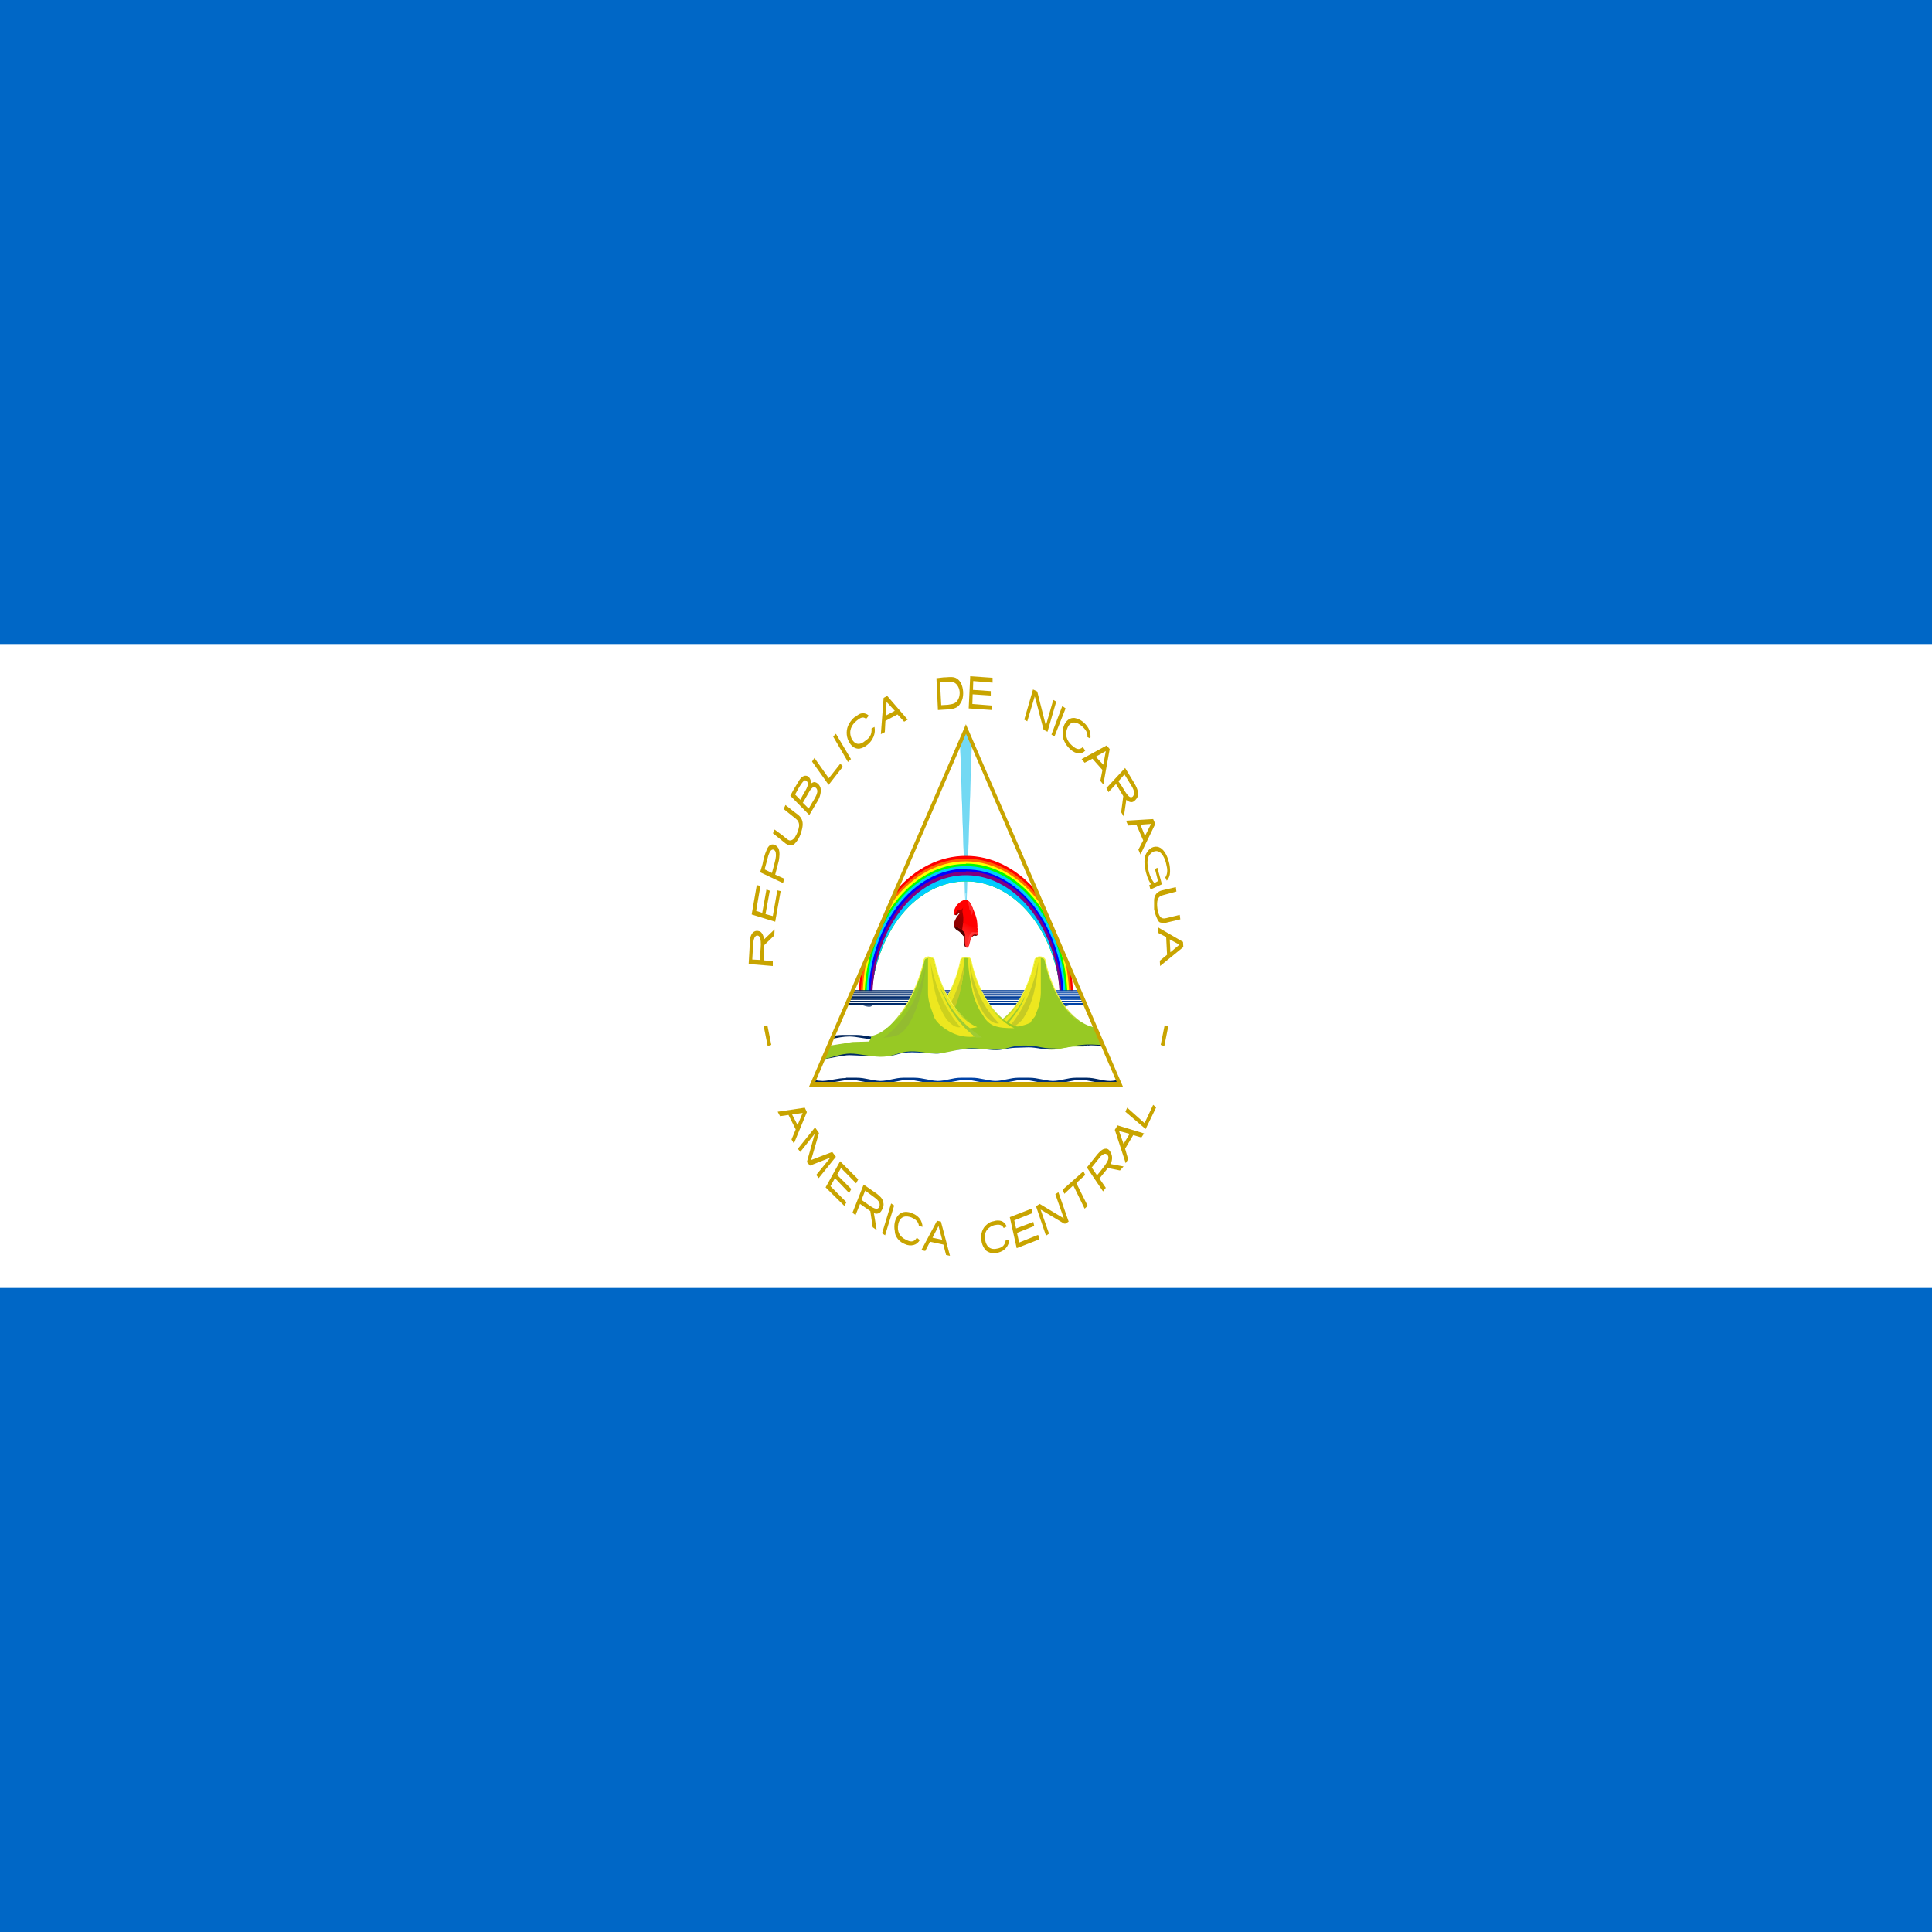 <svg width="45" height="45" viewBox="0 0 45 45" fill="none" xmlns="http://www.w3.org/2000/svg">
<rect x="0" y="0" width="45" height="45" fill="#333333" stroke="none"/>
<g clip-path="url(#clip0_45_18335)">
<path d="M0 0H45V45H0V0Z" fill="#0067C6"/>
<path d="M0 15H45V30H0V15Z" fill="white"/>
<path d="M17.438 22.453L18 22.5V22.387L17.789 22.369L17.803 22.012L18.035 21.788L18.042 21.647L17.796 21.881C17.789 21.806 17.754 21.722 17.698 21.694C17.641 21.675 17.585 21.675 17.536 21.722C17.48 21.778 17.466 21.872 17.466 21.956L17.438 22.453ZM17.522 22.35L17.543 21.975C17.55 21.919 17.557 21.844 17.599 21.806C17.608 21.798 17.618 21.793 17.629 21.791C17.64 21.789 17.65 21.791 17.661 21.795C17.671 21.8 17.68 21.807 17.688 21.817C17.695 21.827 17.701 21.84 17.705 21.853C17.733 21.947 17.719 22.05 17.712 22.153L17.705 22.359L17.522 22.35ZM17.508 21.3L18.056 21.469L18.183 20.756C18.157 20.75 18.131 20.744 18.105 20.738L18 21.337L17.831 21.291L17.93 20.747L17.852 20.719L17.754 21.262L17.613 21.216L17.712 20.634L17.627 20.616L17.508 21.3ZM17.705 20.316L18.239 20.569L18.267 20.466L18.056 20.372L18.141 20.044C18.155 19.95 18.169 19.856 18.134 19.762C18.117 19.733 18.096 19.71 18.072 19.694C18.047 19.677 18.02 19.669 17.993 19.669C17.923 19.669 17.881 19.734 17.852 19.809C17.81 19.903 17.782 20.016 17.761 20.128L17.705 20.316ZM17.81 20.25L17.895 19.931C17.916 19.875 17.937 19.809 17.986 19.791C17.996 19.788 18.006 19.788 18.015 19.791C18.025 19.794 18.034 19.799 18.042 19.807C18.05 19.815 18.057 19.826 18.062 19.837C18.067 19.849 18.07 19.862 18.07 19.875C18.084 19.969 18.049 20.062 18.028 20.156L17.979 20.334L17.81 20.25ZM18 19.406L18.302 19.65C18.359 19.688 18.429 19.706 18.492 19.669C18.568 19.6 18.627 19.502 18.661 19.387C18.689 19.294 18.717 19.181 18.675 19.087C18.633 18.994 18.555 18.956 18.485 18.9L18.295 18.75L18.253 18.844L18.534 19.069C18.584 19.106 18.619 19.163 18.612 19.247C18.598 19.333 18.569 19.413 18.527 19.481C18.499 19.538 18.443 19.584 18.387 19.575C18.331 19.556 18.281 19.5 18.232 19.462L18.042 19.322L18 19.416V19.406ZM18.408 18.534L18.851 18.984L19.062 18.628C19.104 18.544 19.132 18.441 19.111 18.347C19.098 18.311 19.078 18.28 19.053 18.257C19.029 18.234 19 18.22 18.97 18.216C18.935 18.216 18.9 18.244 18.886 18.253C18.9 18.169 18.851 18.094 18.802 18.075C18.731 18.047 18.661 18.103 18.619 18.169L18.478 18.403L18.408 18.534ZM18.52 18.506C18.57 18.413 18.619 18.319 18.675 18.244C18.703 18.206 18.745 18.15 18.78 18.188C18.816 18.206 18.83 18.272 18.809 18.309C18.78 18.394 18.738 18.45 18.696 18.525L18.64 18.628L18.52 18.506ZM18.703 18.694L18.865 18.413C18.893 18.375 18.935 18.319 18.977 18.337C19.02 18.347 19.048 18.403 19.034 18.459C19.012 18.553 18.956 18.628 18.907 18.712L18.837 18.834L18.696 18.694H18.703ZM18.914 17.738L19.301 18.281L19.631 17.859L19.575 17.784L19.308 18.122H19.301L18.97 17.653L18.914 17.738ZM19.406 17.156L19.751 17.747L19.821 17.681L19.47 17.091L19.406 17.156ZM19.913 16.697C19.858 16.74 19.81 16.797 19.772 16.866C19.74 16.922 19.722 16.99 19.721 17.061C19.72 17.132 19.735 17.201 19.765 17.259C19.792 17.319 19.831 17.368 19.877 17.4C19.921 17.43 19.969 17.443 20.018 17.438C20.086 17.426 20.151 17.393 20.208 17.344C20.266 17.299 20.315 17.234 20.348 17.156C20.377 17.081 20.384 17.006 20.369 16.931L20.299 16.969C20.313 17.119 20.243 17.194 20.159 17.25C20.032 17.363 19.913 17.353 19.835 17.203C19.758 17.025 19.835 16.884 19.948 16.791C20.025 16.725 20.102 16.678 20.173 16.744L20.236 16.669C20.195 16.63 20.146 16.61 20.095 16.613C20.032 16.613 19.976 16.65 19.913 16.706V16.697ZM20.581 16.256L20.517 17.1L20.609 17.053L20.623 16.791L20.904 16.641L21.059 16.809L21.143 16.762L20.665 16.209L20.581 16.256ZM20.651 16.35L20.841 16.556L20.63 16.669L20.651 16.341V16.35ZM21.811 15.787L21.846 16.538L22.148 16.519C22.233 16.5 22.317 16.481 22.366 16.387C22.437 16.294 22.451 16.134 22.416 16.003C22.402 15.946 22.378 15.895 22.344 15.855C22.311 15.816 22.27 15.789 22.226 15.778C22.141 15.759 22.057 15.778 21.973 15.778L21.811 15.797V15.787ZM21.895 15.891L22.141 15.881C22.186 15.879 22.231 15.895 22.268 15.928C22.324 15.984 22.359 16.069 22.352 16.163C22.349 16.215 22.334 16.265 22.309 16.305C22.284 16.345 22.25 16.374 22.212 16.387C22.169 16.406 22.12 16.406 22.078 16.416L21.923 16.425L21.895 15.891ZM22.598 15.75L22.563 16.5L23.112 16.538V16.434L22.648 16.397L22.655 16.172L23.077 16.2V16.097L22.662 16.069L22.669 15.863L23.119 15.9V15.787L22.591 15.75H22.598ZM24.061 16.059L23.857 16.762L23.927 16.8L24.096 16.238V16.219L24.11 16.247L24.307 16.997L24.398 17.044L24.602 16.341L24.532 16.303L24.37 16.866L24.363 16.884L24.349 16.856L24.159 16.106L24.061 16.059ZM24.82 16.5L24.56 17.156L24.49 17.109L24.743 16.444L24.82 16.5ZM25.242 16.828C25.191 16.782 25.134 16.751 25.073 16.734C25.021 16.715 24.966 16.718 24.916 16.743C24.865 16.768 24.822 16.815 24.792 16.875C24.765 16.934 24.75 17.002 24.75 17.072C24.75 17.137 24.757 17.203 24.792 17.269C24.82 17.334 24.863 17.391 24.933 17.456C24.989 17.508 25.055 17.54 25.123 17.55C25.178 17.552 25.233 17.529 25.277 17.484L25.221 17.4C25.123 17.494 25.045 17.428 24.968 17.363C24.841 17.25 24.792 17.1 24.869 16.941C24.954 16.772 25.087 16.819 25.2 16.913C25.27 16.978 25.341 17.053 25.327 17.166L25.397 17.203C25.405 17.139 25.398 17.073 25.376 17.016C25.348 16.941 25.305 16.884 25.242 16.828ZM25.777 17.363L25.193 17.681L25.263 17.766L25.446 17.672L25.678 17.934L25.629 18.188L25.699 18.272L25.847 17.447L25.777 17.363ZM25.756 17.494L25.699 17.812L25.523 17.625L25.756 17.494ZM26.206 17.887L25.77 18.356L25.819 18.45L25.994 18.262L26.163 18.544L26.114 18.919L26.177 19.022L26.234 18.628C26.283 18.675 26.353 18.703 26.409 18.666C26.459 18.628 26.508 18.572 26.508 18.497C26.508 18.394 26.459 18.309 26.416 18.234L26.206 17.887ZM26.191 18.038L26.374 18.337C26.402 18.394 26.438 18.469 26.402 18.525C26.381 18.581 26.325 18.581 26.29 18.544C26.22 18.478 26.177 18.384 26.121 18.3L26.051 18.197L26.191 18.038ZM26.859 19.078L26.227 19.116L26.276 19.228L26.473 19.219L26.627 19.575L26.515 19.791L26.564 19.903L26.909 19.191L26.859 19.078ZM26.81 19.191L26.669 19.472L26.564 19.209L26.81 19.191ZM27.225 20.072C27.19 19.95 27.134 19.819 27.035 19.753C26.982 19.72 26.922 19.712 26.865 19.729C26.808 19.746 26.756 19.787 26.719 19.847C26.648 19.941 26.648 20.081 26.669 20.212C26.691 20.353 26.74 20.494 26.81 20.597L26.768 20.616L26.796 20.719L27.063 20.597L26.958 20.212L26.902 20.241L26.972 20.522L26.887 20.569C26.811 20.474 26.759 20.349 26.74 20.212C26.719 20.109 26.719 19.988 26.775 19.913C26.845 19.819 26.958 19.791 27.035 19.866C27.113 19.941 27.155 20.062 27.176 20.184C27.197 20.269 27.19 20.363 27.148 20.428C27.134 20.428 27.148 20.456 27.155 20.466L27.176 20.512C27.2 20.488 27.219 20.457 27.232 20.421C27.246 20.386 27.253 20.346 27.253 20.306C27.255 20.227 27.245 20.147 27.225 20.072ZM27.387 20.663L27.07 20.738C27.022 20.747 26.976 20.773 26.937 20.812C26.906 20.849 26.886 20.899 26.881 20.953V21.178C26.902 21.272 26.923 21.337 26.951 21.394C26.972 21.45 27 21.488 27.035 21.488C27.081 21.503 27.13 21.503 27.176 21.488L27.492 21.413L27.478 21.309L27.169 21.384C27.028 21.422 26.986 21.328 26.958 21.159C26.937 20.991 26.958 20.878 27.091 20.85L27.401 20.766L27.387 20.663ZM27.555 21.938L26.972 21.6L26.979 21.731L27.162 21.825L27.183 22.238L27.014 22.378L27.021 22.5L27.562 22.059L27.555 21.938ZM27.471 22.003L27.26 22.181L27.246 21.881L27.471 22.003ZM17.873 23.878L17.789 23.906L17.881 24.366L17.965 24.337L17.873 23.878ZM27.127 23.878L27.211 23.906L27.119 24.366L27.035 24.337L27.127 23.878ZM18.745 25.8L18.113 25.894L18.169 25.997L18.366 25.969L18.534 26.306L18.436 26.541L18.492 26.634L18.794 25.903L18.745 25.8ZM18.696 25.922L18.577 26.203L18.45 25.959L18.696 25.922ZM18.984 26.259L18.584 26.756L18.64 26.831L18.977 26.409L18.794 27.066L18.865 27.15L19.343 26.962L19.012 27.366L19.069 27.441L19.47 26.944L19.385 26.831L18.893 27.019L19.076 26.391L18.984 26.259ZM19.568 27.047L19.23 27.656L19.666 28.087L19.716 28.003L19.343 27.628L19.448 27.441L19.779 27.788L19.828 27.694L19.498 27.366L19.589 27.206L19.941 27.562L19.99 27.469L19.568 27.047ZM20.116 27.591L19.856 28.247L19.927 28.303L20.032 28.041L20.271 28.209L20.327 28.584L20.419 28.65L20.355 28.256C20.419 28.284 20.496 28.266 20.531 28.2C20.566 28.144 20.595 28.078 20.573 28.003C20.559 27.909 20.482 27.853 20.426 27.806L20.116 27.591ZM20.152 27.731L20.405 27.919C20.447 27.956 20.496 28.003 20.489 28.069C20.489 28.134 20.44 28.163 20.398 28.153C20.313 28.134 20.243 28.069 20.173 28.022L20.067 27.947L20.152 27.731ZM20.756 28.031L20.545 28.725L20.616 28.772L20.827 28.078L20.756 28.031ZM21.262 28.266C21.204 28.237 21.142 28.224 21.08 28.228C21.026 28.229 20.973 28.254 20.93 28.297C20.887 28.341 20.856 28.402 20.841 28.472C20.828 28.536 20.828 28.604 20.841 28.669C20.841 28.744 20.869 28.8 20.911 28.856C20.959 28.914 21.017 28.955 21.08 28.978C21.145 29.009 21.216 29.016 21.284 28.997C21.339 28.983 21.389 28.943 21.424 28.884L21.354 28.828C21.284 28.95 21.192 28.922 21.101 28.875C20.96 28.809 20.883 28.688 20.925 28.5C20.974 28.312 21.115 28.312 21.234 28.359C21.319 28.397 21.396 28.453 21.403 28.556L21.488 28.575C21.484 28.505 21.461 28.438 21.424 28.387C21.379 28.33 21.323 28.288 21.262 28.266ZM21.825 28.434L21.459 29.119L21.551 29.137L21.663 28.922L21.973 28.988L22.036 29.231L22.127 29.25L21.916 28.453L21.825 28.434ZM21.86 28.556L21.945 28.875L21.72 28.828L21.86 28.556ZM23.147 28.444C23.077 28.453 23.027 28.481 22.978 28.528C22.932 28.564 22.895 28.619 22.873 28.685C22.852 28.751 22.847 28.824 22.859 28.894C22.866 28.959 22.887 29.016 22.929 29.081C22.957 29.128 22.999 29.156 23.055 29.175C23.105 29.194 23.175 29.194 23.252 29.175C23.323 29.156 23.393 29.119 23.435 29.062C23.476 29.014 23.504 28.948 23.512 28.875H23.428C23.407 29.025 23.323 29.062 23.231 29.081C23.084 29.119 22.971 29.053 22.943 28.866C22.915 28.669 23.034 28.575 23.154 28.538C23.245 28.519 23.33 28.509 23.379 28.603L23.449 28.566C23.423 28.51 23.383 28.467 23.337 28.444C23.274 28.422 23.209 28.422 23.147 28.444ZM23.52 28.35L23.681 29.072L24.209 28.866L24.18 28.762L23.738 28.941L23.688 28.716L24.089 28.556L24.068 28.462L23.667 28.613L23.625 28.425L24.047 28.256L24.026 28.153L23.52 28.35ZM24.131 28.097L24.363 28.781L24.434 28.734L24.237 28.172L24.785 28.5H24.82L24.891 28.453L24.652 27.769L24.581 27.816L24.778 28.378L24.216 28.041L24.131 28.097ZM24.75 27.712L24.792 27.806L24.989 27.619H25.003L25.263 28.153L25.334 28.087L25.073 27.562V27.553L25.277 27.366L25.235 27.281L24.75 27.712ZM25.312 27.188L25.692 27.75L25.756 27.666L25.608 27.45L25.805 27.206L26.086 27.262L26.17 27.169L25.868 27.113C25.903 27.047 25.917 26.944 25.882 26.869C25.854 26.803 25.812 26.747 25.748 26.756C25.678 26.756 25.608 26.831 25.559 26.887L25.312 27.197V27.188ZM25.425 27.197L25.636 26.934C25.678 26.897 25.734 26.85 25.777 26.887C25.826 26.916 25.826 26.991 25.798 27.038C25.756 27.131 25.692 27.197 25.629 27.281L25.552 27.375L25.425 27.188V27.197ZM25.966 26.316L26.22 27.094L26.276 27L26.206 26.756L26.395 26.438L26.585 26.494L26.648 26.4L26.03 26.212L25.966 26.316ZM26.065 26.344L26.311 26.409L26.17 26.644L26.065 26.344ZM26.212 25.894L26.684 26.297L26.93 25.791L26.859 25.734L26.669 26.137L26.663 26.156H26.655L26.255 25.8L26.212 25.894Z" fill="#C8A400"/>
<path d="M22.5 16.98L20.728 21.067L19.861 23.07H25.138L24.311 21.165L22.5 16.98Z" fill="white"/>
<path opacity="0.6" d="M22.498 16.98L22.363 17.279L22.498 21.404L22.633 17.279L22.498 16.98Z" fill="#17C0EB"/>
<path opacity="0.6" fill-rule="evenodd" clip-rule="evenodd" d="M22.499 16.973L22.637 17.279L22.502 21.405H22.496L22.361 17.279L22.499 16.973ZM22.367 17.281L22.499 21.319L22.631 17.281L22.499 16.987L22.367 17.281Z" fill="#17C0EB"/>
<path d="M22.498 20.812H22.492L22.498 21.038L22.503 20.812H22.498Z" fill="white"/>
<path d="M22.5 19.935C21.9 19.934 21.321 20.221 20.868 20.745L20.047 22.65C20.017 22.855 20.003 23.063 20.002 23.272H20.283C20.312 22.515 20.558 21.802 20.97 21.279C21.381 20.757 21.928 20.466 22.497 20.466C23.065 20.466 23.612 20.757 24.024 21.279C24.436 21.802 24.681 22.515 24.71 23.272H24.991C24.993 23.063 24.98 22.855 24.952 22.65L24.131 20.745C23.678 20.222 23.099 19.934 22.5 19.935Z" fill="#FF0000"/>
<path d="M22.499 20.002C21.864 20 21.252 20.328 20.795 20.917L20.12 22.485C20.072 22.74 20.048 23.002 20.047 23.265H20.289C20.329 22.519 20.579 21.822 20.989 21.312C21.399 20.803 21.939 20.52 22.499 20.52C23.06 20.52 23.599 20.803 24.01 21.312C24.42 21.822 24.67 22.519 24.71 23.265H24.952C24.951 22.999 24.927 22.735 24.879 22.477L24.204 20.917C23.746 20.328 23.135 20 22.499 20.002Z" fill="#FF6600"/>
<path d="M22.498 20.062C22.158 20.061 21.822 20.156 21.512 20.341C21.201 20.526 20.924 20.797 20.698 21.135L20.208 22.26C20.13 22.587 20.093 22.929 20.096 23.273H20.282C20.31 22.515 20.556 21.802 20.968 21.28C21.38 20.758 21.927 20.466 22.495 20.466C23.063 20.466 23.61 20.758 24.022 21.28C24.434 21.802 24.68 22.515 24.708 23.273H24.905C24.905 22.92 24.86 22.582 24.787 22.267L24.292 21.135C24.067 20.797 23.791 20.527 23.481 20.342C23.172 20.157 22.837 20.062 22.498 20.062Z" fill="#FFFF00"/>
<path d="M22.499 20.123C22.111 20.122 21.729 20.25 21.387 20.493C21.044 20.736 20.752 21.088 20.536 21.518L20.379 21.885C20.219 22.317 20.136 22.792 20.137 23.273H20.289C20.328 22.527 20.579 21.83 20.989 21.32C21.399 20.811 21.939 20.528 22.499 20.528C23.06 20.528 23.599 20.811 24.009 21.32C24.42 21.83 24.67 22.527 24.71 23.273H24.862C24.862 22.792 24.779 22.317 24.62 21.885L24.462 21.51C24.246 21.081 23.954 20.729 23.612 20.485C23.269 20.242 22.887 20.115 22.499 20.115V20.123Z" fill="#00FF00"/>
<path d="M22.499 20.175C22.194 20.175 21.892 20.255 21.611 20.411C21.329 20.567 21.074 20.795 20.858 21.082C20.643 21.37 20.473 21.712 20.356 22.087C20.24 22.463 20.181 22.866 20.182 23.272H20.288C20.328 22.527 20.579 21.829 20.989 21.32C21.399 20.811 21.939 20.528 22.499 20.528C23.06 20.528 23.599 20.811 24.009 21.32C24.42 21.829 24.67 22.527 24.71 23.272H24.817C24.817 22.866 24.758 22.463 24.642 22.087C24.526 21.712 24.355 21.37 24.14 21.082C23.925 20.795 23.669 20.567 23.387 20.411C23.106 20.255 22.804 20.175 22.499 20.175Z" fill="#00CCFF"/>
<path d="M22.499 20.235C21.896 20.235 21.318 20.555 20.892 21.123C20.466 21.691 20.227 22.462 20.227 23.265H20.305C20.305 22.49 20.536 21.746 20.948 21.197C21.359 20.648 21.917 20.34 22.499 20.34C23.081 20.34 23.639 20.648 24.05 21.197C24.462 21.746 24.693 22.49 24.693 23.265H24.772C24.769 22.464 24.528 21.698 24.102 21.133C23.676 20.567 23.1 20.25 22.499 20.25V20.235Z" fill="#0000FF"/>
<path d="M22.499 20.302C22.203 20.302 21.911 20.381 21.638 20.533C21.365 20.686 21.117 20.909 20.91 21.191C20.703 21.472 20.54 21.806 20.43 22.172C20.32 22.539 20.267 22.93 20.272 23.325H20.317V23.265C20.323 22.493 20.558 21.756 20.972 21.216C21.386 20.676 21.943 20.377 22.522 20.385C23.101 20.393 23.653 20.707 24.058 21.259C24.464 21.81 24.688 22.553 24.682 23.325H24.727V23.265C24.727 22.875 24.669 22.489 24.557 22.128C24.445 21.768 24.281 21.441 24.074 21.165C23.868 20.889 23.622 20.67 23.352 20.521C23.081 20.372 22.792 20.295 22.499 20.295V20.302Z" fill="#800080"/>
<path d="M22.522 21.608C22.483 21.608 22.455 21.57 22.421 21.562C22.404 21.582 22.392 21.607 22.385 21.634C22.378 21.662 22.377 21.692 22.381 21.72C22.398 21.727 22.398 21.75 22.432 21.788C22.466 21.825 22.46 21.84 22.455 21.938C22.455 21.968 22.46 22.05 22.488 22.058C22.517 22.065 22.545 22.035 22.55 21.968C22.556 21.915 22.573 21.878 22.59 21.848C22.607 21.705 22.578 21.652 22.522 21.608Z" fill="#510000"/>
<path d="M22.34 21.262C22.306 21.262 22.25 21.337 22.227 21.3C22.216 21.277 22.211 21.232 22.227 21.195C22.253 21.12 22.296 21.059 22.351 21.022C22.481 20.917 22.571 20.947 22.632 21.097C22.694 21.232 22.756 21.382 22.762 21.502C22.762 21.54 22.779 21.607 22.751 21.645C22.677 21.75 22.492 21.532 22.385 21.57C22.351 21.577 22.306 21.615 22.272 21.585C22.25 21.562 22.272 21.51 22.289 21.487C22.323 21.45 22.374 21.307 22.368 21.247C22.368 21.217 22.368 21.262 22.34 21.262Z" fill="#FF0000"/>
<path d="M22.33 21.195C22.262 21.225 22.273 21.27 22.24 21.308C22.251 21.315 22.285 21.33 22.318 21.285C22.33 21.27 22.347 21.263 22.358 21.263L22.318 21.315C22.285 21.352 22.258 21.398 22.24 21.45C22.223 21.51 22.217 21.578 22.223 21.585C22.223 21.585 22.245 21.645 22.307 21.675C22.42 21.735 22.442 21.863 22.56 21.863C22.65 21.863 22.639 21.78 22.712 21.795C22.768 21.81 22.808 21.743 22.746 21.705C22.646 21.679 22.543 21.679 22.442 21.705C22.42 21.405 22.442 21.51 22.437 21.375C22.431 21.248 22.397 21.24 22.437 21.128C22.408 21.203 22.369 21.188 22.324 21.188L22.33 21.195Z" fill="url(#paint0_linear_45_18335)"/>
<path d="M22.556 20.985L22.551 21.03L22.568 21.105L22.579 21.18C22.579 21.203 22.601 21.21 22.618 21.225C22.641 21.248 22.618 21.3 22.635 21.308C22.646 21.308 22.663 21.233 22.663 21.218V21.165C22.654 21.142 22.645 21.12 22.635 21.098C22.632 21.09 22.628 21.083 22.624 21.075C22.611 21.05 22.596 21.027 22.579 21.008C22.573 21.003 22.568 20.997 22.562 20.993L22.551 20.985H22.556Z" fill="#FF2A2A"/>
<path d="M22.573 21.555L22.46 21.503C22.387 21.473 22.314 21.413 22.264 21.443C22.247 21.45 22.247 21.473 22.241 21.51C22.241 21.548 22.213 21.608 22.241 21.585C22.275 21.555 22.376 21.645 22.41 21.668C22.427 21.683 22.466 21.713 22.472 21.743C22.483 21.788 22.472 21.878 22.472 21.923C22.472 21.96 22.483 22.058 22.511 22.073C22.545 22.08 22.573 22.043 22.584 21.975C22.601 21.908 22.607 21.87 22.629 21.833C22.652 21.795 22.674 21.773 22.702 21.765C22.736 21.765 22.781 21.803 22.781 21.75C22.781 21.72 22.759 21.69 22.77 21.645C22.775 21.608 22.747 21.615 22.719 21.6L22.567 21.555H22.573Z" fill="url(#paint1_linear_45_18335)"/>
<path d="M22.41 21.667C22.387 21.652 22.281 21.555 22.241 21.592C22.224 21.592 22.219 21.592 22.219 21.57L22.23 21.502C22.23 21.48 22.241 21.442 22.258 21.427C22.297 21.382 22.387 21.465 22.433 21.487L22.41 21.667Z" fill="#910000"/>
<path d="M22.6 21.855C22.651 21.735 22.684 21.75 22.746 21.75C22.769 21.75 22.774 21.727 22.769 21.697C22.752 21.742 22.673 21.697 22.628 21.72C22.544 21.772 22.561 21.997 22.516 22.02C22.561 22.072 22.578 21.892 22.6 21.855Z" fill="#FF3A3A"/>
<path d="M19.861 23.07L19.299 24.368H25.706L25.143 23.078H19.867L19.861 23.07Z" fill="white"/>
<path d="M19.671 24.105C19.583 24.105 19.495 24.112 19.407 24.127L19.379 24.195C19.514 24.172 19.643 24.142 19.784 24.142C19.964 24.142 20.133 24.202 20.329 24.202H20.588C20.785 24.202 20.948 24.142 21.134 24.142C21.32 24.142 21.488 24.202 21.685 24.202H21.944C22.141 24.202 22.304 24.142 22.489 24.142C22.675 24.142 22.844 24.202 23.041 24.202H23.294C23.491 24.202 23.66 24.142 23.845 24.142C24.031 24.142 24.2 24.202 24.396 24.202H24.649C24.846 24.202 25.015 24.142 25.201 24.142C25.347 24.142 25.482 24.18 25.623 24.195L25.595 24.12C25.512 24.108 25.43 24.103 25.347 24.105H25.094C24.897 24.105 24.728 24.157 24.543 24.165C24.357 24.165 24.188 24.105 23.991 24.105H23.738C23.541 24.105 23.373 24.157 23.187 24.165C23.001 24.165 22.833 24.105 22.636 24.105H22.388C22.191 24.105 22.023 24.157 21.837 24.165C21.651 24.165 21.483 24.105 21.286 24.105H21.033C20.836 24.105 20.667 24.157 20.481 24.165C20.296 24.165 20.133 24.105 19.936 24.105H19.677H19.671Z" fill="url(#paint2_linear_45_18335)"/>
<path d="M19.867 23.062V23.078H25.138L25.132 23.062H19.867ZM19.856 23.085L19.85 23.108H25.143L25.138 23.085H19.85H19.856ZM19.845 23.115L19.833 23.137H25.166L25.154 23.115H19.845ZM19.828 23.152L19.811 23.19H25.188L25.171 23.152H19.828ZM19.805 23.205L19.788 23.242H25.211L25.194 23.205H19.805ZM19.783 23.258L19.771 23.288H25.228L25.216 23.258H19.783ZM19.76 23.31L19.749 23.34H25.256L25.239 23.31H19.76ZM19.738 23.363L19.721 23.407H25.278L25.261 23.363H19.743H19.738Z" fill="url(#paint3_linear_45_18335)"/>
<path d="M20.104 23.423C20.295 23.475 20.312 23.423 20.312 23.423H20.104ZM24.688 23.423C24.688 23.423 24.705 23.475 24.896 23.423H24.688Z" fill="url(#paint4_linear_45_18335)"/>
<path d="M24.22 22.275C24.124 22.275 24.096 22.343 24.096 22.343C23.944 23.138 23.433 23.94 22.825 23.94H22.375V24.75H25.829L25.48 23.925C24.934 23.82 24.49 23.078 24.349 22.343C24.349 22.343 24.316 22.275 24.22 22.275Z" fill="url(#paint5_linear_45_18335)"/>
<path d="M24.221 22.313C24.176 22.313 24.153 22.32 24.136 22.335L24.119 22.358C24.035 22.773 23.872 23.153 23.647 23.46C23.422 23.768 23.141 23.978 22.826 23.978H22.393V24.72H25.818L25.498 23.97C25.233 23.918 24.991 23.73 24.8 23.46C24.575 23.153 24.412 22.773 24.328 22.358L24.311 22.335C24.283 22.316 24.252 22.308 24.221 22.313Z" fill="#97C924"/>
<path d="M24.221 22.312H24.243V23.122C24.238 23.293 24.199 23.458 24.131 23.602C24.103 23.723 24.075 23.677 24.001 23.82C23.907 23.864 23.808 23.894 23.709 23.91C23.568 23.94 23.259 23.97 23.096 23.918C23.305 23.832 23.495 23.677 23.647 23.468C23.689 23.408 23.728 23.345 23.765 23.28C23.828 23.176 23.884 23.066 23.934 22.95L23.99 22.8C24.017 22.729 24.041 22.657 24.063 22.582C24.085 22.509 24.104 22.434 24.119 22.358L24.136 22.335L24.17 22.32L24.226 22.312H24.221Z" fill="#EDE71F"/>
<path d="M24.186 22.418C24.158 22.868 24.057 23.408 23.809 23.753C23.719 23.851 23.601 23.948 23.494 23.925C23.871 23.513 24.102 22.875 24.18 22.418H24.186Z" fill="#C6CB24"/>
<path d="M23.877 23.198C23.821 23.401 23.607 23.701 23.382 23.948H23.219C23.359 23.933 23.686 23.573 23.877 23.198Z" fill="#9ECB34"/>
<path d="M22.623 22.351C22.78 23.138 23.287 23.941 23.894 23.941H24.35V24.751H20.648V23.941H21.098C21.706 23.941 22.218 23.138 22.37 22.343C22.37 22.343 22.403 22.283 22.499 22.283C22.595 22.283 22.623 22.343 22.623 22.343V22.351Z" fill="url(#paint6_linear_45_18335)"/>
<path d="M22.498 22.313C22.543 22.313 22.566 22.328 22.582 22.336L22.599 22.358C22.684 22.774 22.846 23.153 23.072 23.461C23.297 23.768 23.578 23.978 23.893 23.978H24.326V24.721H20.67V23.971H21.103C21.412 23.971 21.699 23.768 21.924 23.461C22.148 23.152 22.308 22.773 22.391 22.358L22.408 22.336C22.436 22.317 22.467 22.31 22.498 22.313Z" fill="#97C924"/>
<path d="M22.459 22.313C22.453 22.312 22.447 22.312 22.442 22.313L22.408 22.335L22.391 22.358C22.375 22.434 22.357 22.509 22.335 22.583C22.315 22.659 22.293 22.734 22.267 22.808C22.25 22.856 22.231 22.904 22.211 22.95C22.162 23.066 22.105 23.176 22.042 23.28C22.005 23.343 21.966 23.403 21.924 23.46C21.773 23.673 21.583 23.83 21.373 23.918C21.53 23.97 21.598 23.918 21.739 23.888C21.851 23.865 21.975 23.843 22.076 23.798C22.16 23.648 22.132 23.7 22.16 23.58C22.228 23.415 22.329 23.265 22.352 23.078C22.442 22.853 22.459 22.433 22.459 22.313Z" fill="#EDE71F"/>
<path d="M22.459 22.418C22.437 22.868 22.33 23.408 22.083 23.753C21.993 23.851 21.88 23.948 21.768 23.925C22.15 23.513 22.381 22.875 22.459 22.418Z" fill="#C6CB24"/>
<path d="M22.151 23.198C22.028 23.493 21.859 23.749 21.655 23.948H21.498C21.639 23.933 21.959 23.573 22.151 23.198Z" fill="#9ECB34"/>
<path d="M22.557 22.32L22.585 22.335L22.607 22.358C22.623 22.434 22.642 22.509 22.663 22.583C22.683 22.659 22.706 22.734 22.731 22.808L22.787 22.95C22.837 23.066 22.893 23.176 22.956 23.28C22.993 23.343 23.032 23.403 23.074 23.46C23.225 23.681 23.414 23.849 23.625 23.948C23.215 23.948 23.04 23.903 22.894 23.648C22.788 23.498 22.707 23.319 22.658 23.123C22.63 22.973 22.545 22.635 22.551 22.32H22.557Z" fill="#EDE71F"/>
<path d="M22.584 22.418C22.607 22.868 22.708 23.318 22.955 23.663C23.045 23.768 23.158 23.858 23.27 23.835C22.917 23.494 22.672 22.988 22.584 22.418Z" fill="#C6CB24"/>
<path d="M21.644 22.275C21.543 22.275 21.515 22.343 21.515 22.343C21.374 23.078 20.851 24.015 20.305 24.128L20.035 24.75H22.791V23.903C22.296 23.723 21.897 23.025 21.768 22.343C21.768 22.343 21.739 22.283 21.638 22.283L21.644 22.275Z" fill="url(#paint7_linear_45_18335)"/>
<path d="M21.645 22.313C21.6 22.313 21.572 22.328 21.555 22.335L21.538 22.358C21.443 22.77 21.288 23.152 21.082 23.483C20.891 23.805 20.537 24.128 20.295 24.158L20.053 24.721H22.753V23.918C22.55 23.829 22.366 23.674 22.218 23.468C21.992 23.158 21.829 22.776 21.746 22.358L21.729 22.335C21.703 22.318 21.674 22.31 21.645 22.313Z" fill="#97C924"/>
<path d="M21.564 22.418C21.531 23.093 21.25 23.956 20.929 24.098C20.822 24.151 20.642 24.166 20.58 24.173C20.828 23.989 21.044 23.738 21.215 23.436C21.386 23.133 21.506 22.787 21.57 22.418H21.564Z" fill="#93BC30"/>
<path d="M21.643 22.313H21.615V23.123C21.615 23.295 21.666 23.438 21.728 23.603L21.739 23.64C21.767 23.723 21.784 23.753 21.868 23.843C22.11 24.073 22.405 24.179 22.701 24.143C22.639 24.075 22.572 24.015 22.51 23.963L22.763 23.925C22.554 23.834 22.366 23.674 22.217 23.46C22.19 23.424 22.164 23.386 22.138 23.348L22.105 23.288C22.038 23.182 21.978 23.069 21.925 22.95C21.905 22.901 21.886 22.851 21.868 22.8C21.834 22.705 21.804 22.608 21.778 22.508C21.766 22.458 21.755 22.408 21.745 22.358L21.728 22.335C21.717 22.328 21.706 22.323 21.694 22.32C21.676 22.314 21.657 22.312 21.638 22.313H21.643Z" fill="#EDE71F"/>
<path d="M21.678 22.418C21.706 22.868 21.807 23.408 22.055 23.753C22.145 23.851 22.257 23.948 22.37 23.925C22.026 23.532 21.785 23.005 21.678 22.418Z" fill="#CCD11E"/>
<path d="M21.914 23.047C22.096 23.523 22.383 23.913 22.735 24.165H22.876C22.628 23.985 22.229 23.73 21.92 23.04L21.914 23.047Z" fill="#9ECB34"/>
<path d="M25.677 24.352C25.643 24.367 25.43 24.337 25.317 24.352L25.244 24.375H25.058C24.856 24.375 24.682 24.45 24.49 24.45C24.299 24.45 24.125 24.375 23.928 24.375H23.737C23.534 24.375 23.36 24.45 23.169 24.45C22.977 24.45 22.803 24.375 22.606 24.375H22.415C22.212 24.375 22.038 24.45 21.852 24.45C21.655 24.45 21.487 24.375 21.284 24.375H21.093C20.89 24.375 20.722 24.45 20.53 24.45C20.334 24.45 20.165 24.375 19.962 24.375H19.771C19.613 24.375 19.422 24.419 19.27 24.434L18.916 25.252H26.082L25.677 24.352Z" fill="white"/>
<path d="M25.2 24.232H25.166C24.986 24.24 24.851 24.315 24.536 24.315C24.221 24.315 24.187 24.24 23.827 24.255C23.49 24.255 23.355 24.345 23.169 24.345C22.989 24.345 22.697 24.292 22.466 24.322C22.241 24.352 21.971 24.42 21.791 24.42C21.572 24.42 21.352 24.367 21.127 24.397C20.897 24.427 20.79 24.51 20.503 24.51C20.256 24.51 19.997 24.457 19.783 24.457C19.592 24.457 19.378 24.532 19.221 24.562L19.17 24.675C19.299 24.652 19.654 24.577 19.777 24.577C19.912 24.577 20.379 24.615 20.638 24.6C20.902 24.592 20.93 24.51 21.24 24.51C21.454 24.51 21.611 24.54 21.831 24.54C21.971 24.54 22.095 24.45 22.303 24.45L22.46 24.442C22.635 24.405 22.933 24.442 23.136 24.457C23.321 24.472 23.445 24.412 23.642 24.405L23.889 24.397C24.086 24.382 24.249 24.442 24.435 24.442C24.615 24.427 24.795 24.367 24.986 24.367L25.239 24.352C25.369 24.352 25.571 24.352 25.706 24.39L25.661 24.285C25.526 24.277 25.363 24.232 25.2 24.232Z" fill="url(#paint8_linear_45_18335)"/>
<path d="M19.704 25.11C19.513 25.11 19.344 25.17 19.164 25.177C19.096 25.175 19.029 25.168 18.962 25.155L18.934 25.215H19.271C19.468 25.215 19.631 25.155 19.811 25.148C19.997 25.155 20.16 25.223 20.357 25.223H20.61C20.801 25.223 20.97 25.155 21.15 25.148C21.335 25.155 21.504 25.223 21.695 25.223H21.949C22.145 25.223 22.309 25.155 22.494 25.148C22.674 25.155 22.837 25.223 23.034 25.223H23.287C23.479 25.223 23.647 25.155 23.833 25.148C24.013 25.155 24.182 25.223 24.373 25.223H24.626C24.823 25.223 24.986 25.155 25.166 25.148C25.352 25.155 25.515 25.223 25.712 25.223H25.965L26.066 25.215L26.038 25.155C25.982 25.163 25.92 25.177 25.858 25.177C25.672 25.177 25.509 25.102 25.312 25.102H25.059C24.868 25.102 24.699 25.177 24.519 25.177C24.334 25.17 24.171 25.102 23.974 25.102H23.721C23.529 25.102 23.36 25.177 23.18 25.177C22.995 25.17 22.832 25.102 22.635 25.102H22.382C22.185 25.102 22.022 25.177 21.842 25.177C21.656 25.17 21.493 25.102 21.296 25.102H21.043C20.852 25.102 20.683 25.177 20.503 25.177C20.317 25.17 20.154 25.102 19.957 25.102H19.704V25.11Z" fill="url(#paint9_linear_45_18335)"/>
<path d="M19.344 24.353L19.203 24.668C19.366 24.63 19.602 24.54 19.805 24.54C20.008 24.54 20.255 24.608 20.503 24.615C20.784 24.615 20.896 24.525 21.121 24.495C21.352 24.465 21.571 24.533 21.796 24.54C21.971 24.54 22.241 24.458 22.471 24.428C22.696 24.39 22.904 24.45 23.174 24.45C23.45 24.458 23.495 24.36 23.827 24.353C24.187 24.345 24.221 24.42 24.536 24.42C24.772 24.435 24.98 24.353 25.194 24.338C25.407 24.315 25.503 24.338 25.661 24.338L25.554 24.098L19.856 24.27L19.344 24.353Z" fill="#97C924"/>
<path d="M25.312 24.345L25.538 24.367C25.592 24.376 25.646 24.383 25.701 24.39L25.678 24.352C25.644 24.367 25.431 24.337 25.318 24.352L25.312 24.345Z" fill="white"/>
<path d="M22.5 16.865L20.693 21.037L18.844 25.312H26.156L24.349 21.131L22.5 16.875V16.865ZM22.5 17.09L24.272 21.187L26.009 25.2H18.991L20.763 21.093L22.5 17.09Z" fill="#C8A400"/>
</g>
<defs>
<linearGradient id="paint0_linear_45_18335" x1="22.425" y1="21.683" x2="22.602" y2="21.286" gradientUnits="userSpaceOnUse">
<stop stop-color="#510000"/>
<stop offset="0.3" stop-color="#8A0000"/>
<stop offset="1" stop-color="#AA0000"/>
</linearGradient>
<linearGradient id="paint1_linear_45_18335" x1="22.578" y1="21.855" x2="22.715" y2="21.581" gradientUnits="userSpaceOnUse">
<stop stop-color="#FF2A2A"/>
<stop offset="1" stop-color="#FF0000"/>
</linearGradient>
<linearGradient id="paint2_linear_45_18335" x1="19.379" y1="23.812" x2="30.061" y2="23.812" gradientUnits="userSpaceOnUse">
<stop stop-color="#002255"/>
<stop offset="0.5" stop-color="#0044AA"/>
<stop offset="1" stop-color="#002255"/>
</linearGradient>
<linearGradient id="paint3_linear_45_18335" x1="19.378" y1="23.812" x2="30.059" y2="23.812" gradientUnits="userSpaceOnUse">
<stop stop-color="#002255"/>
<stop offset="0.5" stop-color="#0044AA"/>
<stop offset="1" stop-color="#002255"/>
</linearGradient>
<linearGradient id="paint4_linear_45_18335" x1="19.378" y1="23.813" x2="30.06" y2="23.813" gradientUnits="userSpaceOnUse">
<stop stop-color="#002255"/>
<stop offset="0.5" stop-color="#0044AA"/>
<stop offset="1" stop-color="#002255"/>
</linearGradient>
<linearGradient id="paint5_linear_45_18335" x1="21.644" y1="23.378" x2="21.644" y2="23.82" gradientUnits="userSpaceOnUse">
<stop stop-color="#F5F549"/>
<stop offset="1" stop-color="#97C924"/>
</linearGradient>
<linearGradient id="paint6_linear_45_18335" x1="21.644" y1="23.378" x2="21.644" y2="23.821" gradientUnits="userSpaceOnUse">
<stop stop-color="#F5F549"/>
<stop offset="1" stop-color="#97C924"/>
</linearGradient>
<linearGradient id="paint7_linear_45_18335" x1="21.644" y1="23.378" x2="21.644" y2="23.82" gradientUnits="userSpaceOnUse">
<stop stop-color="#F5F549"/>
<stop offset="1" stop-color="#97C924"/>
</linearGradient>
<linearGradient id="paint8_linear_45_18335" x1="19.171" y1="24.234" x2="25.714" y2="24.234" gradientUnits="userSpaceOnUse">
<stop stop-color="#002255"/>
<stop offset="0.5" stop-color="#0044AA"/>
<stop offset="1" stop-color="#002255"/>
</linearGradient>
<linearGradient id="paint9_linear_45_18335" x1="18.959" y1="25.106" x2="26.041" y2="25.106" gradientUnits="userSpaceOnUse">
<stop stop-color="#002255"/>
<stop offset="0.5" stop-color="#0044AA"/>
<stop offset="1" stop-color="#002255"/>
</linearGradient>
<clipPath id="clip0_45_18335">
<rect width="45" height="45" fill="white"/>
</clipPath>
</defs>
</svg>
